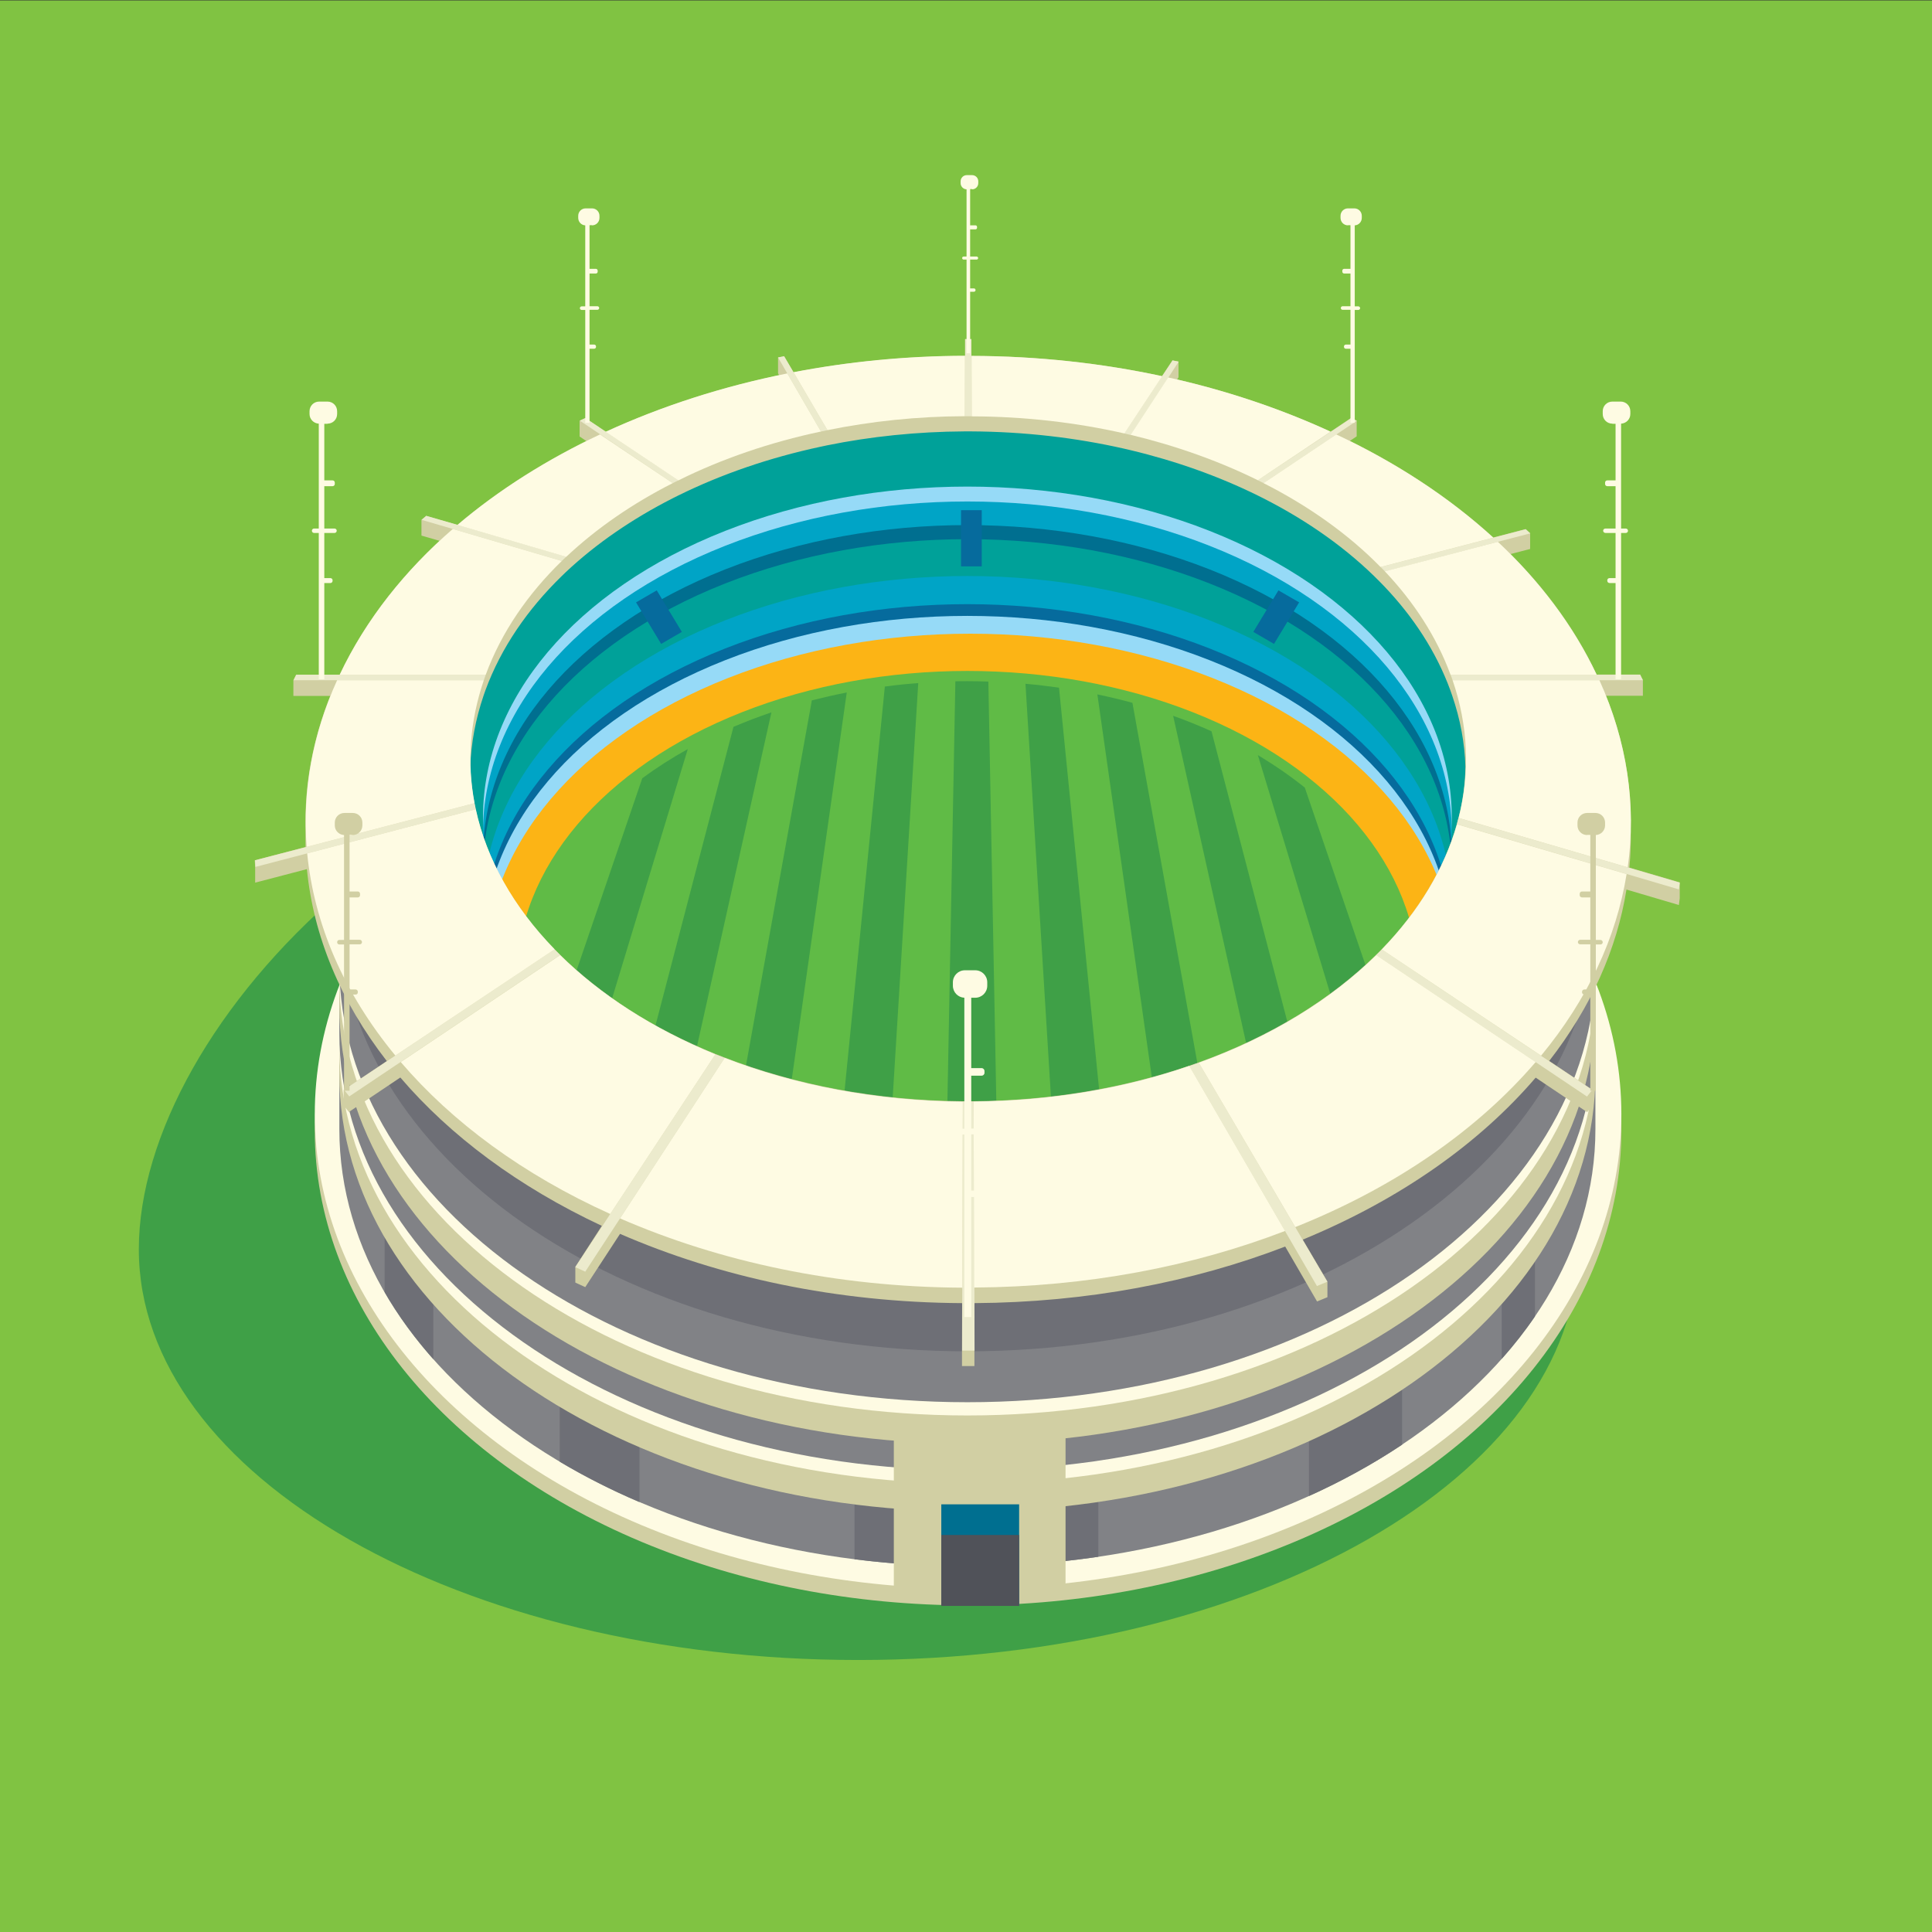 <svg xmlns="http://www.w3.org/2000/svg" xmlns:xlink="http://www.w3.org/1999/xlink" id="Layer_1" x="0" y="0" version="1.1" viewBox="0 0 1400 1400" xml:space="preserve" style="enable-background:new 0 0 1400 1400"><rect x="0" y="0" width="1400" height="1400" fill="#333333" stroke="none"/><g><rect style="fill:#80c342" width="1400" height="1400" y=".3"/><g><path style="fill:#3fa047" d="M1143.4,905.3c0,164.3-233.4,297.6-521.4,297.6s-521.4-133.2-521.4-297.6s221.7-395.5,509.7-395.5 S1143.4,741,1143.4,905.3z"/><g><g><ellipse style="fill:#d1cfa3" cx="701.5" cy="819.5" rx="473.4" ry="343.8"/><ellipse style="fill:#fefbe3" cx="701.5" cy="807.4" rx="473.4" ry="343.8"/><path style="fill:#818286" d="M1156.1,589.5c0-175-203.7-316.9-455.1-316.9S245.9,414.5,245.9,589.5c0,46.9,0,181.7,0,228.6 c0,175,203.7,316.9,455.1,316.9s455.1-141.9,455.1-316.9C1156.1,771.2,1156.1,636.4,1156.1,589.5z"/><g><path style="fill:#6e6f76" d="M314,422.7c-13.7,15.4-25.5,31.6-35.3,48.6v465c9.8,17,21.7,33.2,35.3,48.6V422.7z"/><path style="fill:#6e6f76" d="M463.4,319.2c-20.4,8.7-39.7,18.5-57.8,29.3v710.7c18.1,10.8,37.4,20.6,57.8,29.3V319.2z"/><path style="fill:#6e6f76" d="M948.5,323.5v760.6c24.2-10.9,46.8-23.4,67.5-37.2V360.7C995.2,346.9,972.6,334.4,948.5,323.5z"/><path style="fill:#6e6f76" d="M795.9,279.5c-30.6-4.5-62.3-6.9-94.9-6.9c-27.9,0-55.3,1.8-81.8,5.1v852.2 c26.5,3.4,53.9,5.1,81.8,5.1c32.5,0,64.3-2.4,94.9-6.9V279.5z"/><path style="fill:#6e6f76" d="M1088.2,423v561.7c8.8-9.9,16.9-20.2,24.1-30.8V453.7C1105.1,443.1,1097,432.9,1088.2,423z"/></g><g><path style="fill:#d1cfa3" d="M245.9,652.7v125.7c0,175,203.7,316.9,455.1,316.9s455.1-141.9,455.1-316.9V652.7H245.9z"/><path style="fill:#fefbe3" d="M245.9,632.4v125.7c0,175,203.7,316.9,455.1,316.9s455.1-141.9,455.1-316.9V632.4H245.9z"/><path style="fill:#818286" d="M245.9,622.8v125.7c0,175,203.7,316.9,455.1,316.9s455.1-141.9,455.1-316.9V622.8H245.9z"/></g><g><path style="fill:#d1cfa3" d="M245.9,603.5v125.7c0,175,203.7,316.9,455.1,316.9s455.1-141.9,455.1-316.9V603.5H245.9z"/><path style="fill:#fefbe3" d="M245.9,583.1v125.7c0,175,203.7,316.9,455.1,316.9s455.1-141.9,455.1-316.9V583.1H245.9z"/><path style="fill:#818286" d="M245.9,573.5v125.7c0,175,203.7,316.9,455.1,316.9s455.1-141.9,455.1-316.9V573.5H245.9z"/><path style="fill:#6e6f76" d="M245.9,536.6v125.7c0,175,203.7,316.9,455.1,316.9s455.1-141.9,455.1-316.9V536.6H245.9z"/></g><g><g><ellipse style="fill:#00a199" cx="701" cy="581.5" rx="407.2" ry="292.4"/><ellipse style="fill:#96daf7" cx="701" cy="592.2" rx="351" ry="239.6"/><ellipse style="fill:#00a4c6" cx="701" cy="603" rx="351" ry="239.6"/><ellipse style="fill:#006f90" cx="701" cy="620.1" rx="351" ry="239.6"/><ellipse style="fill:#00a199" cx="701" cy="630.3" rx="351" ry="239.6"/><ellipse style="fill:#00a4c6" cx="701" cy="657" rx="351" ry="239.6"/><ellipse style="fill:#066b9d" cx="701" cy="677.4" rx="351" ry="239.6"/><ellipse style="fill:#96daf7" cx="701" cy="685.9" rx="351" ry="239.6"/><ellipse style="fill:#fcb415" cx="703.1" cy="698.8" rx="351" ry="239.6"/><ellipse style="fill:#60bb46" cx="701" cy="709.1" rx="326.5" ry="222.9"/><g><path style="fill:#3fa047" d="M416.1,813.9l82.3-271.1c-11.7,6.5-22.8,13.6-33,21.2l-72.2,211.2 C399,788.7,406.7,801.6,416.1,813.9z"/><path style="fill:#3fa047" d="M479.8,871.6L559,516.2c-9.4,3.2-18.6,6.7-27.5,10.5l-83.8,320.9 C457.5,856.1,468.2,864.1,479.8,871.6z"/><path style="fill:#3fa047" d="M555.8,908.3l57.8-406.5c-8.6,1.7-17,3.6-25.3,5.7l-69.6,385.8 C530.6,898.8,542.9,903.9,555.8,908.3z"/><path style="fill:#3fa047" d="M638.7,927.9L665.4,495c-8.2,0.6-16.3,1.4-24.2,2.5L599,920.7 C611.9,923.6,625.2,926,638.7,927.9z"/><path style="fill:#3fa047" d="M701,932c7.9,0,15.8-0.2,23.5-0.6l-8.3-437.5c-5-0.2-10.1-0.3-15.2-0.3c-2.9,0-5.8,0-8.7,0.1 l-8.3,438C689.6,931.9,695.3,932,701,932z"/><path style="fill:#3fa047" d="M809.4,919.2l-42-420.9c-8-1.1-16.1-2.1-24.3-2.8l26.6,431.5 C783.3,924.9,796.5,922.3,809.4,919.2z"/><path style="fill:#3fa047" d="M889.3,890.4l-68.7-381.1c-8.3-2.3-16.8-4.3-25.4-6.1l57.3,402.9 C865.3,901.4,877.6,896.2,889.3,890.4z"/><path style="fill:#3fa047" d="M959.6,842.8l-81.7-312.9c-9-4-18.2-7.8-27.8-11.2l77.9,349.2 C939.4,860.1,949.9,851.7,959.6,842.8z"/><path style="fill:#3fa047" d="M1012.4,766.4l-66.9-195.7c-10.5-8.4-21.8-16.2-34-23.5l79,260.3 C999.8,794.6,1007.1,780.8,1012.4,766.4z"/></g></g><path style="fill:#d1cfa3" d="M1217.2,639.4l-36.5-10.7c0.9-9.2,1.2-18.5,1-27.7c0.8-32.5-5.2-65.1-17.9-96.8h26.7v-11.4l-2-4 H1157c-15.3-32.4-36.7-61.6-62.4-87.3l14.2-3.7v-11.4l-3.3-3l-23.4,6.1c-30-27.4-65.4-50.9-103.9-70l4.9-3.3v-11.4l-4.1-1.9 l-14.8,9.9c-34.6-15.9-72.1-28.7-111.2-37.8l1-1.6v-11.4l-4.4-0.9l-7.6,11.5c-43.6-9.4-90.1-14.6-138.2-14.7l0-12.1h-4.5 l0,12.1c-43.1,0.1-84.8,4.3-124.3,11.9l-6.8-11.6l-4.4,0.9v11.4l0.8,1.4c-44.4,9.3-86.8,23.2-125.7,41l-14.8-9.9l-4.1,1.9v11.4 l4.9,3.3c-34.2,17-65.8,37.3-93.5,60.8l-22.6-6.6l-3.4,2.9v11.4l13.1,3.8c-30.1,28-55.1,60.5-72.4,97h-31.5l-2,4v11.4h26.7 c-12.7,31.8-18.7,64.4-17.9,97c-0.1,4.2-0.1,8.4,0,12.5l-36.8,9.6l0.3,4.8v11.4l37.5-9.8c4.7,48.3,24.2,95.7,57.9,139.1 l-31.3,20.9V801l3.8,4.8l37.3-25c36.1,42.2,85.4,79.1,146,107.5L416.9,918v11.4l7.2,3.3l25.2-38.6 c72.2,31.4,156.7,49.7,247.9,50.2l-0.1,34.2h0l0,11.4h9l0-11.4h0l-0.1-34.2c81.7-0.5,158.2-15.2,225.3-41l23.1,39.8l7.5-3.1 v-11.4L944,898.3c71-29.3,128.2-70,168.8-117.4l37.3,25l3.8-4.8v-11.4l-31.3-20.9c30.3-38.9,49.1-81.1,56-124.2l38,11.2 l0.6-4.9V639.4z M1056.9,592.5c-0.4,1.5-0.8,3-1.2,4.5c-9.1,32.3-27.5,63.1-54.4,90.8c-1.3,1.4-2.7,2.7-4.1,4.1 c-32.6,32.1-76.2,59.1-128.6,78c-2.3,0.8-4.6,1.6-6.9,2.4c-47.2,16.1-100.2,25.3-156.3,25.7c-1.3,0-2.6,0-3.9,0s-2.6,0-3.9,0 c-62.8-0.5-121.4-11.9-172.6-31.7c-2.2-0.9-4.5-1.7-6.7-2.6c-45.3-18.4-83.4-43.1-112.5-71.9c-1.4-1.4-2.7-2.7-4.1-4.1 c-29.9-30.8-49.3-65.4-57.1-101.5c-0.3-1.5-0.6-3-0.9-4.5c-1.6-8.7-2.6-17.4-2.9-26.1c0.6-17.2,3.8-34.4,9.6-51.5 c0.2-0.7,0.5-1.3,0.7-2c0.2-0.7,0.5-1.3,0.7-2c11.4-30.9,30.6-58.6,55-82.4c1.1-1,2.1-2.1,3.2-3.1c22-20.7,48.2-38.6,77.2-53.4 c1.4-0.7,2.8-1.4,4.2-2.1c31.4-15.5,66.3-27.5,103.3-35.4c1.6-0.3,3.1-0.7,4.7-1c31.5-6.4,64.9-9.9,99.5-10.1 c0.8,0,1.6,0,2.4,0c0.8,0,1.6,0,2.4,0c38.7,0.2,76,4.6,110.8,12.5c1.6,0.4,3.1,0.7,4.7,1.1c32.8,7.8,63.9,18.9,92.1,32.8 c1.4,0.7,2.8,1.4,4.2,2.1c32.3,16.4,61.3,36.9,84.7,60.8c1,1,2.1,2.1,3.1,3.2c20.9,22,37.4,47.1,47.6,74.9 c0.2,0.7,0.5,1.3,0.7,2c0.2,0.7,0.5,1.3,0.7,2c5.9,17.2,9.1,34.5,9.6,51.7C1061.7,568.2,1060,580.4,1056.9,592.5z"/><g><path style="fill:#ecebcd" d="M842.1,272.6l-27.4,41.5c1.6,0.4,3.1,0.7,4.7,1.1l27.2-41.6l7.5-11.5l-4.4-0.9L842.1,272.6z"/><path style="fill:#ecebcd" d="M568.2,258.1l-4.4,0.9l6.7,11.6l24.4,42.1c1.6-0.3,3.1-0.7,4.7-1l-24.6-42L568.2,258.1z"/><path style="fill:#ecebcd" d="M704,301.6l-0.1-43.8l0-12.1h-4.5l0,12.1l-0.1,43.8c0.8,0,1.6,0,2.4,0 C702.4,301.6,703.2,301.6,704,301.6z"/><path style="fill:#ecebcd" d="M1051.9,490.9c0.2,0.7,0.5,1.3,0.7,2h106.3h31.6l-2-4H1157h-105.9 C1051.4,489.6,1051.6,490.2,1051.9,490.9z"/><path style="fill:#ecebcd" d="M286.5,764.9l-37.2,24.8l3.8,4.8l37.3-25l115.5-77.5c-1.4-1.4-2.7-2.7-4.1-4.1L286.5,764.9z"/><path style="fill:#ecebcd" d="M442.2,879.7l-25.3,38.5l7.2,3.3l25.2-38.6l75.8-116.3c-2.2-0.9-4.5-1.7-6.7-2.6L442.2,879.7z"/><path style="fill:#ecebcd" d="M705.5,798.2c-1.3,0-2.6,0-3.9,0s-2.6,0-3.9,0l-0.4,134.8l-0.1,45.7h9l-0.1-45.7L705.5,798.2z"/><path style="fill:#ecebcd" d="M1056.9,592.7c-0.4,1.5-0.8,3-1.2,4.5l122.9,36.1l38,11.2l0.6-4.9l-37.8-11.1L1056.9,592.7z"/><path style="fill:#ecebcd" d="M868.7,770.1c-2.3,0.8-4.6,1.6-6.9,2.4l69.4,119.6l23.1,39.8l7.5-3.1l-23.3-39.7L868.7,770.1z"/><path style="fill:#ecebcd" d="M1001.3,688c-1.3,1.4-2.7,2.7-4.1,4.1l115.5,77.5l37.3,25l3.8-4.8l-37.2-24.8L1001.3,688z"/><path style="fill:#ecebcd" d="M1085.4,392.6l23.5-6.1l-3.3-3l-23.4,6.1l-81.7,21.3c1,1,2.1,2.1,3.1,3.2L1085.4,392.6z"/><path style="fill:#ecebcd" d="M964.3,312.9L911.5,348c1.4,0.7,2.8,1.4,4.2,2.1l52.7-35.3l14.8-9.9l-4.1-1.9L964.3,312.9z"/><path style="fill:#ecebcd" d="M343.9,582l-121.7,31.7l-37.4,9.7l0.3,4.8l37.5-9.8l122.2-32 C344.5,584.9,344.2,583.5,343.9,582z"/><path style="fill:#ecebcd" d="M308.9,373.8l-3.4,2.9l22.6,6.6l79,23.2c1.1-1,2.1-2.1,3.2-3.1l-78.8-23.1L308.9,373.8z"/><path style="fill:#ecebcd" d="M350.6,492.9c0.2-0.7,0.5-1.3,0.7-2c0.2-0.7,0.5-1.3,0.7-2H246.2h-31.5l-2,4h31.6H350.6z"/><path style="fill:#ecebcd" d="M487.5,350.1c1.4-0.7,2.8-1.4,4.2-2.1l-52.7-35.2l-14.8-9.9l-4.1,1.9l14.8,9.9L487.5,350.1z"/><path style="fill:#fefbe3" d="M868.7,770.1l69.9,119.1c73.6-29.4,132.6-71.1,174.2-119.6l-115.5-77.5 C964.7,724.2,921.1,751.2,868.7,770.1z"/><path style="fill:#fefbe3" d="M814.8,314.1l27.4-41.5c-43.6-9.4-90.1-14.6-138.2-14.7l0.1,43.8 C742.7,301.8,780,306.2,814.8,314.1z"/><path style="fill:#fefbe3" d="M911.5,348l52.7-35.2c-36.5-16.8-76.2-30.1-117.7-39.3l-27.2,41.6 C852.2,323,883.3,334.1,911.5,348z"/><path style="fill:#fefbe3" d="M699.2,301.6l0.1-43.8c-43.1,0.1-84.8,4.3-124.3,11.9l24.6,42 C631.1,305.3,664.6,301.7,699.2,301.6z"/><path style="fill:#fefbe3" d="M705.5,798.2l0.4,134.8c81.7-0.5,158.2-15.2,225.3-41l-69.4-119.6 C814.6,788.7,761.7,797.8,705.5,798.2z"/><path style="fill:#fefbe3" d="M1052.6,492.9c11.4,33.2,12.7,67,4.4,99.8l122.5,35.8c6.4-45.4-0.5-91.4-20.5-135.6H1052.6z"/><path style="fill:#fefbe3" d="M1051.1,488.9H1157c-17.1-36.2-41.9-68.4-71.6-96.3l-81.9,21.4 C1024.4,436.1,1040.9,461.2,1051.1,488.9z"/><path style="fill:#fefbe3" d="M1001.3,688l115.4,77c33.8-40.9,54.6-85.7,62-131.6l-122.9-36.1 C1046.6,629.4,1028.2,660.3,1001.3,688z"/><path style="fill:#fefbe3" d="M1000.4,410.9l81.7-21.3c-32.6-29.8-71.4-54.9-113.8-74.8l-52.7,35.3 C948,366.5,977,387,1000.4,410.9z"/><path style="fill:#fefbe3" d="M344.8,586.4l-122.2,32c5,51,26.4,101.1,63.9,146.5l115.4-77 C372,657.2,352.6,622.5,344.8,586.4z"/><path style="fill:#fefbe3" d="M487.5,350.1l-52.7-35.3c-38,17.9-73.1,39.9-103.3,65.6l78.8,23.1 C432.3,382.8,458.5,364.8,487.5,350.1z"/><path style="fill:#fefbe3" d="M525.1,766.6l-75.8,116.3c72.2,31.4,156.7,49.7,248,50.2l0.4-134.8 C634.9,797.8,576.2,786.4,525.1,766.6z"/><path style="fill:#fefbe3" d="M594.9,312.7l-24.4-42.1c-46.5,9.3-91,23.6-131.6,42.3l52.7,35.2 C523,332.5,558,320.5,594.9,312.7z"/><path style="fill:#fefbe3" d="M407.1,406.5l-79-23.2c-34.4,29.9-62.9,65.3-81.9,105.6H352C363.4,458,382.6,430.3,407.1,406.5 z"/><path style="fill:#fefbe3" d="M405.9,692.1l-115.5,77.5c37.2,43.5,88.5,81.5,151.8,110.1L518.4,764 C473.1,745.5,435.1,720.8,405.9,692.1z"/><path style="fill:#fefbe3" d="M350.6,492.9H244.3c-17.9,39.4-25.2,80.2-22.1,120.8L343.9,582 C338.3,552.6,340.5,522.5,350.6,492.9z"/></g><rect style="fill:#066b9d" width="15" height="40.7" x="696.4" y="369.7"/><polygon style="fill:#066b9d" points="494.1 457.9 479.1 466.6 460.9 436.5 475.9 427.8"/><polygon style="fill:#066b9d" points="908.2 457.9 923.2 466.6 941.4 436.5 926.4 427.8"/></g><rect style="fill:#d1cfa3" width="124.2" height="125.7" x="647.8" y="1032.3"/><rect style="fill:#d1cfa3" width="124.2" height="125.7" x="647.8" y="1030.2"/><rect style="fill:#006f90" width="56.4" height="73.5" x="682.1" y="1090.1"/><rect style="fill:#505259" width="56.4" height="51.4" x="682.1" y="1112.3"/></g><path style="fill:#fefbe3" d="M706.7,723c4.8,0,8.7-3.9,8.7-8.7v-2.5c0-4.8-3.9-8.7-8.7-8.7h-7.5c-4.8,0-8.7,3.9-8.7,8.7v2.5 c0,4.7,3.7,8.5,8.3,8.7v94.9h-4.2c-1.1,0-2.1,0.9-2.1,2.1v0c0,1.1,0.9,2.1,2.1,2.1h4.2v132.3h5v-87h5.4c1.1,0,2.1-0.9,2.1-2.1 v-0.5c0-1.1-0.9-2.1-2.1-2.1h-5.4V822h9.2c1.1,0,2.1-0.9,2.1-2.1v0c0-1.1-0.9-2.1-2.1-2.1h-9.2v-38.3h7.5c1.1,0,2.1-0.9,2.1-2.1 v-1.3c0-1.1-0.9-2.1-2.1-2.1h-7.5V723H706.7z"/><g><path style="fill:#fefbe3" d="M237.3,307c3.9,0,7-3.1,7-7v-2c0-3.9-3.1-7-7-7h-6c-3.9,0-7,3.1-7,7v2c0,3.8,3,6.8,6.7,7v76h-3.4 c-0.9,0-1.6,0.7-1.6,1.6v0c0,0.9,0.7,1.6,1.6,1.6h3.4v106h4v-69.7h4.4c0.9,0,1.6-0.7,1.6-1.6v-0.4c0-0.9-0.7-1.6-1.6-1.6H235 v-32.7h7.4c0.9,0,1.6-0.7,1.6-1.6v0c0-0.9-0.7-1.6-1.6-1.6H235v-30.7h6c0.9,0,1.6-0.7,1.6-1.6v-1c0-0.9-0.7-1.6-1.6-1.6h-6v-41 H237.3z"/><path style="fill:#d1cfa3" d="M255.6,605.1c3.9,0,7-3.1,7-7v-2c0-3.9-3.1-7-7-7h-6c-3.9,0-7,3.1-7,7v2c0,3.8,3,6.8,6.7,7v76 h-3.4c-0.9,0-1.6,0.7-1.6,1.7v0c0,0.9,0.7,1.6,1.6,1.6h3.4v106h4v-69.7h4.4c0.9,0,1.6-0.7,1.6-1.6v-0.4c0-0.9-0.7-1.7-1.6-1.7 h-4.4v-32.7h7.4c0.9,0,1.6-0.7,1.6-1.6v0c0-0.9-0.7-1.7-1.6-1.7h-7.4v-30.7h6c0.9,0,1.6-0.7,1.6-1.6v-1c0-0.9-0.7-1.7-1.6-1.7 h-6v-41H255.6z"/><path style="fill:#fefbe3" d="M429,163.3c3,0,5.4-2.4,5.4-5.4v-1.5c0-3-2.4-5.4-5.4-5.4h-4.6c-3,0-5.4,2.4-5.4,5.4v1.5 c0,2.9,2.3,5.3,5.1,5.4V222h-2.6c-0.7,0-1.3,0.6-1.3,1.3v0c0,0.7,0.6,1.3,1.3,1.3h2.6v81.8h3.1v-53.7h3.4c0.7,0,1.3-0.6,1.3-1.3 V251c0-0.7-0.6-1.3-1.3-1.3h-3.4v-25.2h5.7c0.7,0,1.3-0.6,1.3-1.3v0c0-0.7-0.6-1.3-1.3-1.3h-5.7v-23.7h4.6 c0.7,0,1.3-0.6,1.3-1.3v-0.8c0-0.7-0.6-1.3-1.3-1.3h-4.6v-31.6H429z"/></g><g><path style="fill:#fefbe3" d="M1168.4,307c-3.9,0-7-3.1-7-7v-2c0-3.9,3.1-7,7-7h6c3.9,0,7,3.1,7,7v2c0,3.8-3,6.8-6.7,7v76h3.4 c0.9,0,1.6,0.7,1.6,1.6v0c0,0.9-0.7,1.6-1.6,1.6h-3.4v106h-4v-69.7h-4.3c-0.9,0-1.7-0.7-1.7-1.6v-0.4c0-0.9,0.7-1.6,1.7-1.6h4.3 v-32.7h-7.3c-0.9,0-1.7-0.7-1.7-1.6v0c0-0.9,0.7-1.6,1.7-1.6h7.3v-30.7h-6c-0.9,0-1.6-0.7-1.6-1.6v-1c0-0.9,0.7-1.6,1.6-1.6h6 v-41H1168.4z"/><path style="fill:#d1cfa3" d="M1150.1,605.1c-3.9,0-7-3.1-7-7v-2c0-3.9,3.1-7,7-7h6c3.9,0,7,3.1,7,7v2c0,3.8-3,6.8-6.7,7v76 h3.3c0.9,0,1.7,0.7,1.7,1.7v0c0,0.9-0.7,1.6-1.7,1.6h-3.3v106h-4v-69.7h-4.3c-0.9,0-1.7-0.7-1.7-1.6v-0.4c0-0.9,0.7-1.7,1.7-1.7 h4.3v-32.7h-7.3c-0.9,0-1.7-0.7-1.7-1.6v0c0-0.9,0.7-1.7,1.7-1.7h7.3v-30.7h-6c-0.9,0-1.7-0.7-1.7-1.6v-1c0-0.9,0.7-1.7,1.7-1.7 h6v-41H1150.1z"/><path style="fill:#fefbe3" d="M976.8,163.3c-3,0-5.4-2.4-5.4-5.4v-1.5c0-3,2.4-5.4,5.4-5.4h4.6c3,0,5.4,2.4,5.4,5.4v1.5 c0,2.9-2.3,5.3-5.1,5.4V222h2.6c0.7,0,1.3,0.6,1.3,1.3v0c0,0.7-0.6,1.3-1.3,1.3h-2.6v81.8h-3.1v-53.7h-3.4 c-0.7,0-1.3-0.6-1.3-1.3V251c0-0.7,0.6-1.3,1.3-1.3h3.4v-25.2h-5.7c-0.7,0-1.3-0.6-1.3-1.3v0c0-0.7,0.6-1.3,1.3-1.3h5.7v-23.7 h-4.6c-0.7,0-1.3-0.6-1.3-1.3v-0.8c0-0.7,0.6-1.3,1.3-1.3h4.6v-31.6H976.8z"/></g><path style="fill:#fefbe3" d="M704.4,137.2c2.5,0,4.5-2,4.5-4.5v-1.3c0-2.5-2-4.5-4.5-4.5h-3.8c-2.5,0-4.5,2-4.5,4.5v1.3 c0,2.4,1.9,4.4,4.3,4.5v48.7h-2.1c-0.6,0-1.1,0.5-1.1,1.1v0c0,0.6,0.5,1.1,1.1,1.1h2.1V256h2.6v-44.6h2.8c0.6,0,1.1-0.5,1.1-1.1 v-0.2c0-0.6-0.5-1.1-1.1-1.1h-2.8v-20.9h4.7c0.6,0,1.1-0.5,1.1-1.1v0c0-0.6-0.5-1.1-1.1-1.1h-4.7v-19.7h3.9 c0.6,0,1.1-0.5,1.1-1.1v-0.7c0-0.6-0.5-1.1-1.1-1.1h-3.9v-26.3H704.4z"/></g></g></g></svg>